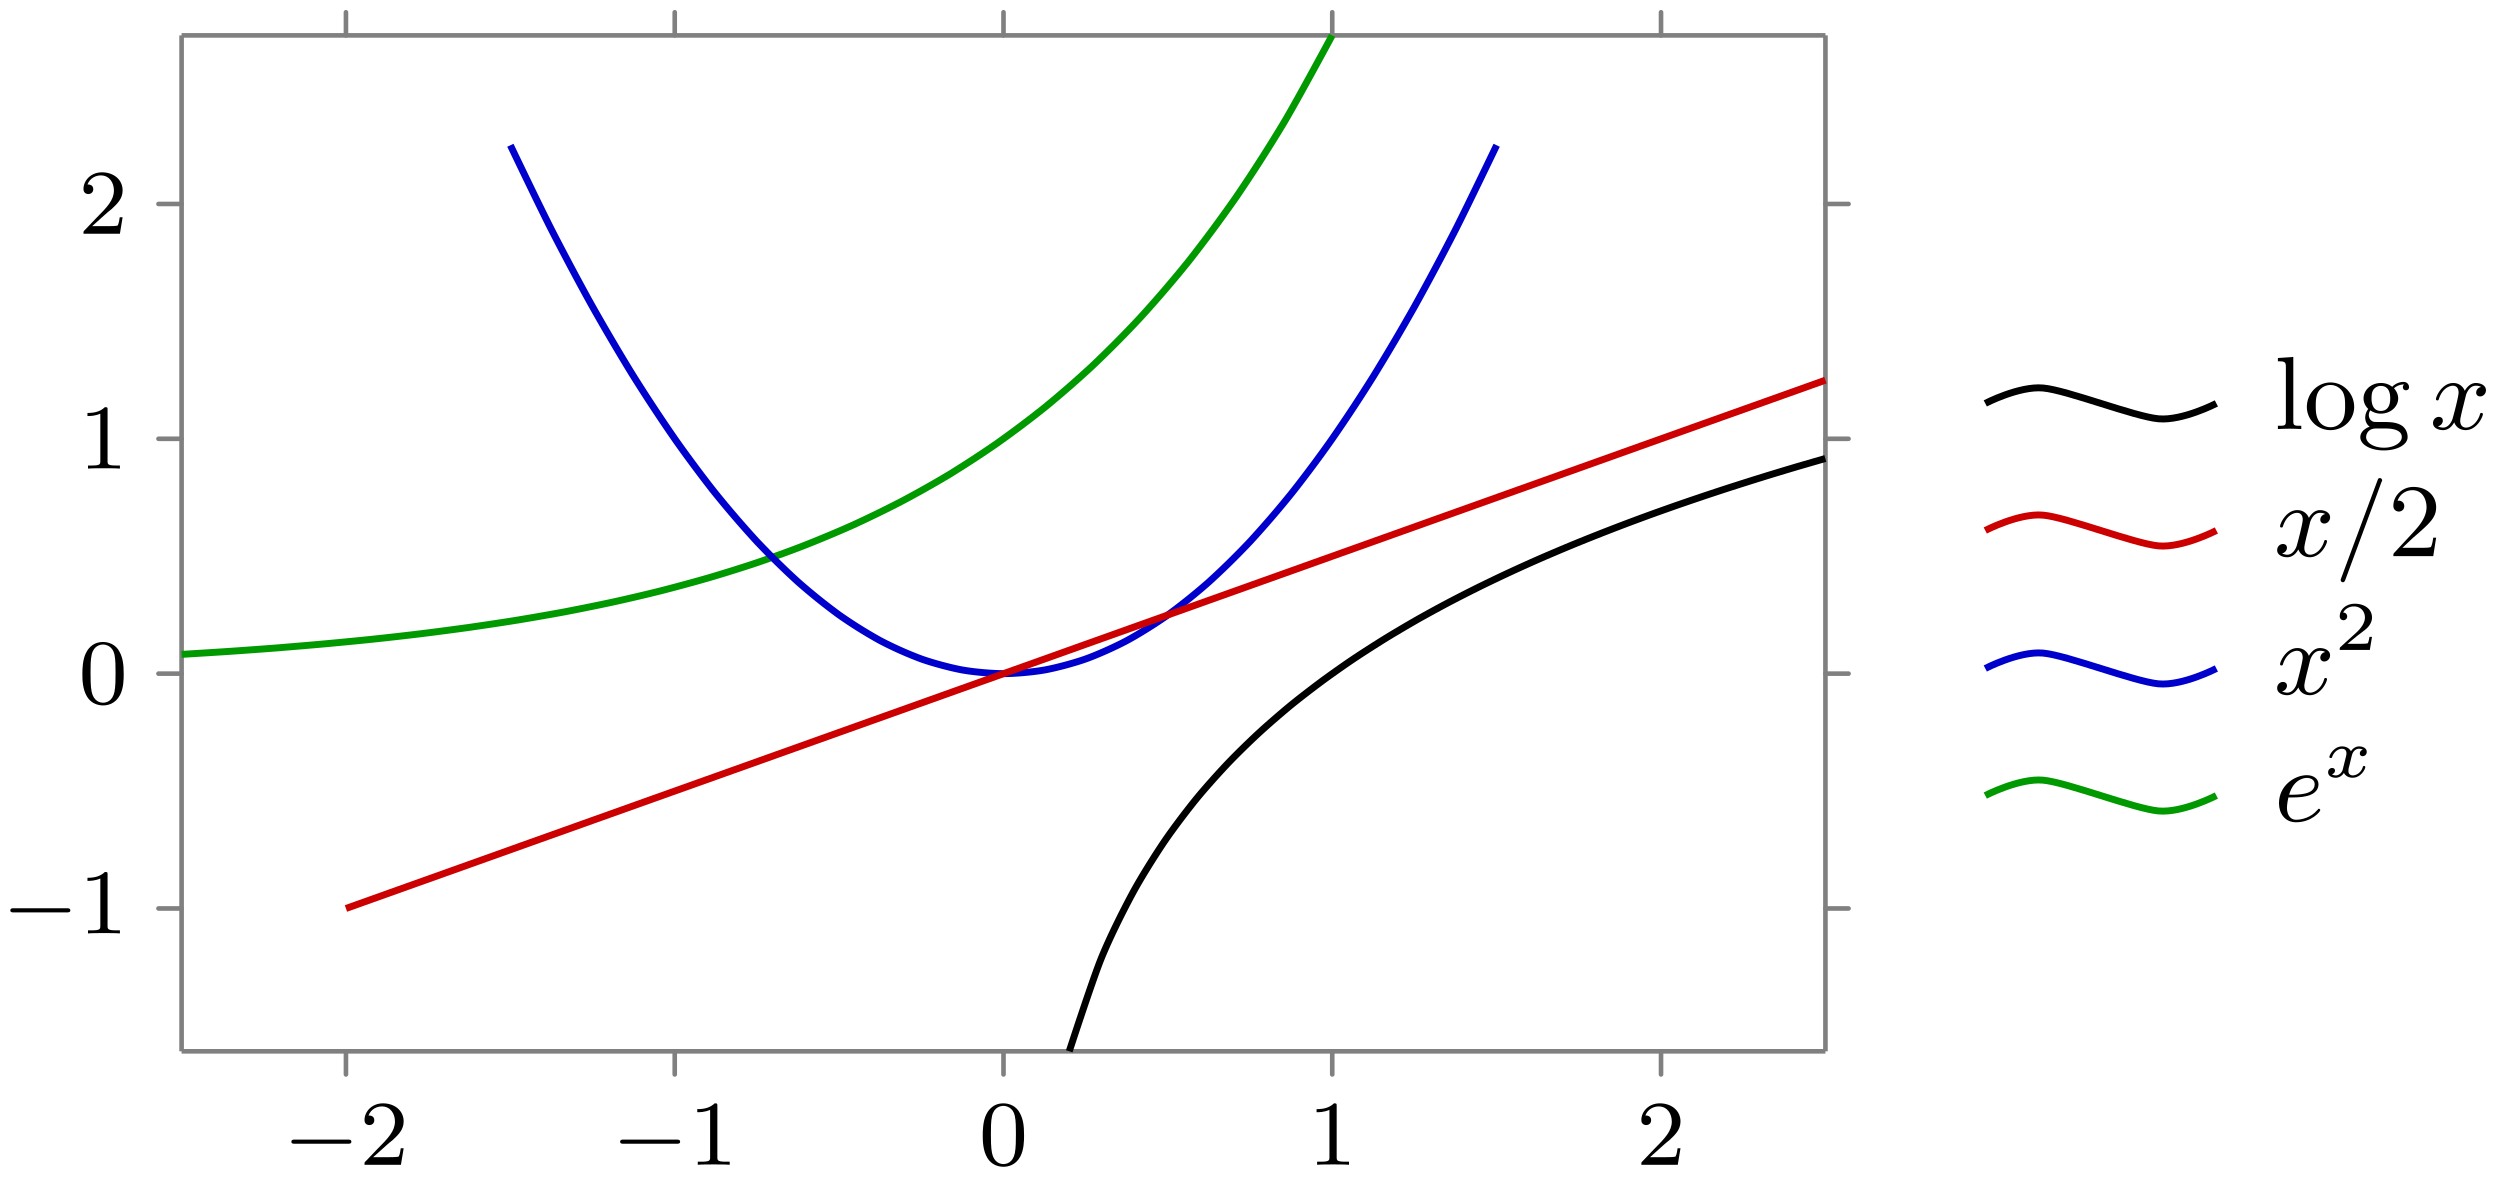 <svg xmlns="http://www.w3.org/2000/svg" xmlns:xlink="http://www.w3.org/1999/xlink" width="287.403" height="135.628" viewBox="0 0 215.552 101.721" version="1.2"><defs><symbol overflow="visible" id="a"><path style="stroke:none" d="M5.563-1.813c.14 0 .312 0 .312-.171 0-.188-.172-.188-.313-.188H1c-.125 0-.297 0-.297.188 0 .171.172.171.297.171Zm0 0"/></symbol><symbol overflow="visible" id="b"><path style="stroke:none" d="M2.25-1.625c.125-.125.453-.39.594-.5.484-.453.953-.89.953-1.61 0-.953-.797-1.562-1.781-1.562-.97 0-1.594.719-1.594 1.438 0 .39.312.437.422.437.172 0 .422-.11.422-.422 0-.406-.407-.406-.5-.406.234-.594.765-.781 1.156-.781.734 0 1.125.625 1.125 1.297 0 .828-.578 1.437-1.531 2.39l-1 1.047C.422-.219.422-.203.422 0h3.14l.235-1.422h-.25c-.016.156-.078.547-.172.703-.047.063-.656.063-.781.063H1.172Zm0 0"/></symbol><symbol overflow="visible" id="c"><path style="stroke:none" d="M2.5-5.078c0-.219-.016-.219-.234-.219-.329.313-.75.5-1.5.5v.266c.218 0 .64 0 1.109-.203v4.078c0 .297-.031.39-.781.39H.812V0c.329-.031 1.016-.031 1.375-.031.36 0 1.047 0 1.376.031v-.266H3.28c-.75 0-.781-.093-.781-.39Zm0 0"/></symbol><symbol overflow="visible" id="d"><path style="stroke:none" d="M3.89-2.547c0-.844-.078-1.36-.343-1.875-.344-.703-1-.875-1.438-.875-1 0-1.375.75-1.484.969C.344-3.75.328-2.953.328-2.547c0 .531.016 1.328.406 1.969.36.594.954.75 1.375.75.391 0 1.063-.125 1.47-.906.296-.579.312-1.297.312-1.813ZM2.11-.062c-.266 0-.813-.126-.985-.954-.094-.453-.094-1.203-.094-1.625 0-.546 0-1.109.094-1.546.172-.813.781-.891.984-.891.266 0 .829.14.985.86.094.437.094 1.046.094 1.577 0 .47 0 1.188-.094 1.641-.172.828-.719.938-.985.938Zm0 0"/></symbol><symbol overflow="visible" id="e"><path style="stroke:none" d="m1.656-6.219-1.328.094v.281c.61 0 .688.063.688.5v4.657c0 .406-.094.406-.688.406V0c.422-.016.594-.031 1-.031.422 0 .578.015 1.016.031v-.281c-.594 0-.688 0-.688-.406Zm0 0"/></symbol><symbol overflow="visible" id="f"><path style="stroke:none" d="M4.344-1.906c0-1.172-.938-2.11-2.032-2.11-1.14 0-2.046.954-2.046 2.11 0 1.11.921 2 2.03 2 1.142 0 2.048-.906 2.048-2ZM2.312-.156c-.453 0-.828-.219-1.03-.563-.235-.39-.25-.86-.25-1.265 0-.344 0-.844.218-1.22a1.222 1.222 0 0 1 1.047-.593c.515 0 .875.297 1.062.594.204.375.204.828.204 1.219 0 .328 0 .843-.22 1.234a1.18 1.18 0 0 1-1.03.594Zm0 0"/></symbol><symbol overflow="visible" id="g"><path style="stroke:none" d="M1.125-1.61c.219.141.5.282.906.282.86 0 1.5-.61 1.5-1.313 0-.437-.25-.75-.36-.875.36-.328.782-.328.876-.328-.031.031-.11.078-.11.235 0 .109.063.265.266.265.125 0 .266-.078.266-.265a.457.457 0 0 0-.485-.454c-.25 0-.656.094-.968.422a1.541 1.541 0 0 0-.97-.328c-.858 0-1.5.61-1.5 1.328 0 .454.266.782.407.907a1.262 1.262 0 0 0-.265.75c0 .296.14.625.39.78C.625-.046.266.282.266.704c0 .64.875 1.14 2.03 1.14 1.11 0 2.048-.468 2.048-1.155 0-.375-.172-.766-.5-.985-.5-.312-1.031-.312-1.875-.312-.188 0-.469 0-.547-.016C1.172-.688 1-.922 1-1.203c0-.156.047-.281.125-.406Zm.906.048c-.797 0-.797-.891-.797-1.079 0-.25.016-.546.172-.765a.792.792 0 0 1 .625-.313c.813 0 .813.86.813 1.078 0 .204 0 1.079-.813 1.079Zm.422 1.515c.281 0 1.39.016 1.39.735 0 .515-.702.921-1.53.921-.891 0-1.547-.421-1.547-.921 0-.141.093-.735.859-.735Zm0 0"/></symbol><symbol overflow="visible" id="j"><path style="stroke:none" d="M4.14-1.594h-.25c-.015.125-.093.657-.203.797-.062.078-.671.078-.859.078H1.234l.891-.844c1.469-1.265 2.016-1.75 2.016-2.656 0-1.031-.844-1.75-1.954-1.75-1.03 0-1.734.813-1.734 1.625 0 .453.39.5.469.5.203 0 .469-.14.469-.469a.451.451 0 0 0-.47-.468c-.046 0-.062 0-.109.015.22-.64.797-.921 1.282-.921.906 0 1.219.843 1.219 1.468 0 .907-.688 1.657-1.11 2.125L.563-.328c-.11.11-.11.125-.11.328h3.438Zm0 0"/></symbol><symbol overflow="visible" id="h"><path style="stroke:none" d="M4.406-3.625a.504.504 0 0 0-.422.484c0 .172.125.329.344.329.25 0 .5-.22.5-.532 0-.422-.453-.625-.875-.625-.531 0-.844.485-.953.672a1.042 1.042 0 0 0-1-.672c-.953 0-1.484 1.156-1.484 1.39 0 .079.062.11.125.11.078 0 .109-.047.125-.11.28-.89.875-1.155 1.218-1.155.266 0 .485.171.485.593 0 .313-.375 1.75-.5 2.188-.063.265-.344.828-.828.828-.188 0-.375-.063-.454-.11.235-.046.422-.265.422-.484 0-.234-.171-.328-.343-.328-.266 0-.5.219-.5.531 0 .438.484.61.859.61.531 0 .828-.422.969-.672.219.594.75.672.984.672.969 0 1.485-1.157 1.485-1.375 0-.047-.032-.11-.11-.11-.11 0-.11.032-.156.172-.203.64-.719 1.094-1.188 1.094-.25 0-.5-.156-.5-.594 0-.203.125-.687.204-1.031.046-.156.28-1.125.296-1.188.11-.328.375-.796.844-.796.156 0 .328.015.453.109Zm0 0"/></symbol><symbol overflow="visible" id="i"><path style="stroke:none" d="M4.031-6.375c.063-.125.063-.14.063-.156 0-.11-.094-.203-.188-.203-.125 0-.172.078-.172.093L.563 1.891c-.047.125-.047.14-.047.156 0 .11.078.203.187.203.094 0 .156-.047.219-.219Zm0 0"/></symbol><symbol overflow="visible" id="l"><path style="stroke:none" d="M1.234-2.047c.547 0 1.125 0 1.594-.125.844-.203 1-.703 1-1.015 0-.5-.469-.782-1-.782-1.047 0-2.406.89-2.406 2.422 0 .86.5 1.64 1.469 1.64 1.343 0 2.093-.921 2.093-1.046 0-.047-.062-.125-.125-.125-.03 0-.046.016-.125.11-.546.655-1.359.843-1.828.843-.625 0-.797-.594-.797-1.047 0-.016 0-.328.125-.875Zm.063-.234c.39-1.406 1.39-1.453 1.531-1.453.297 0 .672.14.672.546 0 .907-1.36.907-2.203.907Zm0 0"/></symbol><symbol overflow="visible" id="k"><path style="stroke:none" d="M3.219-1.125H3c-.016.094-.078.484-.156.547-.047.047-.531.047-.625.047h-1.11l.766-.625c.203-.172.734-.547.922-.735.172-.171.422-.484.422-.906 0-.75-.672-1.187-1.485-1.187-.765 0-1.296.515-1.296 1.078 0 .297.25.344.312.344a.32.32 0 0 0 .328-.329c0-.125-.078-.328-.344-.328.141-.297.5-.531.922-.531.625 0 .953.469.953.953 0 .422-.28.86-.687 1.25L.5-.25C.437-.187.437-.187.437 0h2.594Zm0 0"/></symbol><symbol overflow="visible" id="m"><path style="stroke:none" d="M3.375-2.36a.339.339 0 0 0-.266.329c0 .187.157.234.235.234.187 0 .36-.14.36-.375 0-.328-.36-.469-.657-.469-.406 0-.64.313-.703.422-.078-.156-.313-.422-.766-.422-.687 0-1.094.72-1.094.922 0 .032.032.078.11.078.094 0 .11-.03.125-.078.156-.484.562-.718.844-.718.296 0 .39.187.39.39 0 .063 0 .125-.047.313-.14.546-.265 1.093-.297 1.171-.093.22-.312.422-.562.422-.031 0-.203 0-.344-.093C.938-.312.97-.5.97-.547c0-.156-.125-.234-.25-.234-.156 0-.344.125-.344.375 0 .344.375.469.656.469.344 0 .594-.235.703-.422.125.25.407.421.75.421.704 0 1.094-.734 1.094-.921 0-.016 0-.094-.11-.094-.077 0-.093.047-.109.11-.171.515-.593.702-.859.702-.219 0-.375-.125-.375-.375 0-.125.016-.25.078-.453l.188-.781c.062-.234.093-.344.218-.484a.574.574 0 0 1 .422-.204c.031 0 .203 0 .344.079Zm0 0"/></symbol></defs><path style="fill:none;stroke-width:.399;stroke-linecap:round;stroke-linejoin:miter;stroke:gray;stroke-opacity:1;stroke-miterlimit:10" d="M14.171-1.993v1.992M42.519-1.993v1.992M70.866-1.993v1.992M99.21-1.993v1.992M127.558-1.993v1.992M14.171 87.593v1.992M42.519 87.593v1.992M70.866 87.593v1.992M99.21 87.593v1.992M127.558 87.593v1.992M-1.993 12.315H0M-1.993 32.561H0M-1.993 52.811H0M-1.993 73.058H0M141.734 12.315h1.992M141.734 32.561h1.992M141.734 52.811h1.992M141.734 73.058h1.992" transform="matrix(1 0 0 -1 15.657 90.644)"/><path style="fill:none;stroke-width:.399;stroke-linecap:butt;stroke-linejoin:miter;stroke:gray;stroke-opacity:1;stroke-miterlimit:10" d="M0-.001h141.734M0 87.593h141.734M0-.001v87.594M141.734-.001v87.594" transform="matrix(1 0 0 -1 15.657 90.644)"/><path style="fill:none;stroke-width:.598;stroke-linecap:butt;stroke-linejoin:miter;stroke:#090;stroke-opacity:1;stroke-miterlimit:10" d="M0 34.222s2.988.183 4.132.261c1.149.078 2.988.211 4.137.301 1.144.094 2.984.246 4.133.352 1.144.105 2.984.28 4.132.402 1.149.121 2.989.328 4.133.469 1.149.14 2.988.383 4.133.543 1.148.164 2.988.437 4.137.625 1.144.187 2.984.508 4.133.722 1.148.22 2.984.59 4.132.84 1.149.25 2.989.68 4.133.969 1.149.293 2.988.79 4.137 1.125 1.144.336 2.984.906 4.133 1.297 1.144.387 2.984 1.05 4.133 1.504 1.148.449 2.988 1.215 4.132 1.734a97.885 97.885 0 0 1 4.133 2.012 91.832 91.832 0 0 1 4.137 2.324 94.14 94.14 0 0 1 4.133 2.695 89.15 89.15 0 0 1 4.133 3.106 87.513 87.513 0 0 1 4.132 3.601 94.878 94.878 0 0 1 4.133 4.168 105.729 105.729 0 0 1 4.137 4.82 121.926 121.926 0 0 1 4.133 5.579 135.486 135.486 0 0 1 4.132 6.453c1.149 1.934 4.133 7.469 4.133 7.469" transform="matrix(1 0 0 -1 15.657 90.644)"/><path style="fill:none;stroke-width:.598;stroke-linecap:butt;stroke-linejoin:miter;stroke:#00c;stroke-opacity:1;stroke-miterlimit:10" d="M28.347 78.12s2.558-5.344 3.543-7.277c.984-1.93 2.558-4.887 3.543-6.645.984-1.754 2.558-4.43 3.543-6.012a142.774 142.774 0 0 1 3.543-5.375c.984-1.406 2.558-3.52 3.543-4.746a87.891 87.891 0 0 1 3.543-4.113 67.03 67.03 0 0 1 3.543-3.48 51.19 51.19 0 0 1 3.543-2.848 39.608 39.608 0 0 1 3.543-2.215 31.342 31.342 0 0 1 3.547-1.582c.98-.351 2.558-.773 3.542-.95.98-.175 2.56-.316 3.543-.316.98 0 2.559.141 3.543.317.98.176 2.559.598 3.543.95.985.35 2.559 1.054 3.543 1.581.985.527 2.559 1.512 3.543 2.215a50.277 50.277 0 0 1 3.543 2.848 65.569 65.569 0 0 1 3.543 3.48 85.626 85.626 0 0 1 3.543 4.113c.985 1.227 2.563 3.34 3.543 4.746a138.12 138.12 0 0 1 3.543 5.375 179.062 179.062 0 0 1 3.543 6.012 224.133 224.133 0 0 1 3.543 6.645c.984 1.933 3.547 7.277 3.547 7.277" transform="matrix(1 0 0 -1 15.657 90.644)"/><path style="fill:none;stroke-width:.598;stroke-linecap:butt;stroke-linejoin:miter;stroke:#c00;stroke-opacity:1;stroke-miterlimit:10" d="M14.171 12.315s3.844 1.371 5.317 1.899l5.316 1.898c1.473.528 3.84 1.371 5.312 1.899 1.477.523 3.84 1.37 5.317 1.898 1.473.524 3.84 1.371 5.316 1.899 1.473.523 3.84 1.37 5.313 1.894 1.476.527 3.84 1.375 5.316 1.899 1.473.527 3.84 1.375 5.313 1.898l5.316 1.898 5.316 1.899c1.473.527 3.84 1.37 5.313 1.898l5.316 1.899c1.473.527 3.84 1.37 5.313 1.898l5.316 1.899 5.317 1.898 5.312 1.898 5.317 1.899 5.312 1.898c1.477.528 3.844 1.371 5.317 1.899l5.316 1.898c1.473.528 3.84 1.371 5.312 1.899 1.477.523 3.84 1.37 5.317 1.898 1.472.524 3.84 1.371 5.316 1.895l5.313 1.898" transform="matrix(1 0 0 -1 15.657 90.644)"/><path style="fill:none;stroke-width:.598;stroke-linecap:butt;stroke-linejoin:miter;stroke:#000;stroke-opacity:1;stroke-miterlimit:10" d="M76.534-.001s1.961 6.016 2.715 7.902c.754 1.883 1.965 4.278 2.719 5.68.754 1.402 1.96 3.309 2.715 4.43.754 1.117 1.96 2.703 2.715 3.636.754.934 1.965 2.282 2.718 3.079.754.8 1.961 1.976 2.715 2.671.754.7 1.965 1.743 2.715 2.364.754.62 1.965 1.55 2.719 2.11.754.558 1.96 1.41 2.715 1.917.754.508 1.965 1.281 2.718 1.75.754.465 1.961 1.176 2.715 1.61.754.43 1.961 1.09 2.715 1.488.754.402 1.965 1.015 2.719 1.39.754.371 1.96.95 2.715 1.297.754.352 1.96.895 2.715 1.223.754.328 1.964.84 2.718 1.152.754.309 1.961.793 2.715 1.086a173.516 173.516 0 0 0 5.434 2.02c.754.27 1.96.683 2.715.937.754.258 1.964.656 2.718.899.754.242 1.961.625 2.715.859.754.234 1.961.598 2.715.824.754.223 2.719.79 2.719.79" transform="matrix(1 0 0 -1 15.657 90.644)"/><use xlink:href="#a" x="24.42" y="100.428" style="fill:#000;fill-opacity:1"/><use xlink:href="#b" x="31.006" y="100.428" style="fill:#000;fill-opacity:1"/><use xlink:href="#a" x="52.766" y="100.428" style="fill:#000;fill-opacity:1"/><use xlink:href="#c" x="59.352" y="100.428" style="fill:#000;fill-opacity:1"/><use xlink:href="#d" x="84.405" y="100.428" style="fill:#000;fill-opacity:1"/><use xlink:href="#c" x="112.75" y="100.428" style="fill:#000;fill-opacity:1"/><use xlink:href="#b" x="141.096" y="100.428" style="fill:#000;fill-opacity:1"/><use xlink:href="#a" x=".188" y="80.481" style="fill:#000;fill-opacity:1"/><use xlink:href="#c" x="6.775" y="80.481" style="fill:#000;fill-opacity:1"/><use xlink:href="#d" x="6.775" y="60.65" style="fill:#000;fill-opacity:1"/><use xlink:href="#c" x="6.775" y="40.403" style="fill:#000;fill-opacity:1"/><use xlink:href="#b" x="6.775" y="20.154" style="fill:#000;fill-opacity:1"/><g style="fill:#000;fill-opacity:1"><use xlink:href="#e" x="196.074" y="36.992"/><use xlink:href="#f" x="198.634" y="36.992"/><use xlink:href="#g" x="203.242" y="36.992"/></g><use xlink:href="#h" x="209.513" y="36.992" style="fill:#000;fill-opacity:1"/><path style="fill:none;stroke-width:.598;stroke-linecap:butt;stroke-linejoin:miter;stroke:#000;stroke-opacity:1;stroke-miterlimit:10" d="M-19.924 0s2.906 1.512 4.98 1.328c2.075-.183 7.891-2.472 9.961-2.656C-2.909-1.51.002 0 .002 0" transform="matrix(1 0 0 -1 191.096 34.782)"/><g style="fill:#000;fill-opacity:1"><use xlink:href="#h" x="196.074" y="47.952"/><use xlink:href="#i" x="201.298" y="47.952"/></g><use xlink:href="#j" x="205.905" y="47.952" style="fill:#000;fill-opacity:1"/><path style="fill:none;stroke-width:.598;stroke-linecap:butt;stroke-linejoin:miter;stroke:#c00;stroke-opacity:1;stroke-miterlimit:10" d="M-19.924.001s2.906 1.512 4.98 1.324c2.075-.183 7.891-2.468 9.961-2.652C-2.909-1.51.002.001.002.001" transform="matrix(1 0 0 -1 191.096 45.74)"/><use xlink:href="#h" x="196.074" y="59.846" style="fill:#000;fill-opacity:1"/><use xlink:href="#k" x="201.297" y="56.038" style="fill:#000;fill-opacity:1"/><path style="fill:none;stroke-width:.598;stroke-linecap:butt;stroke-linejoin:miter;stroke:#00c;stroke-opacity:1;stroke-miterlimit:10" d="M-19.924-.001s2.906 1.512 4.98 1.328c2.075-.184 7.891-2.469 9.961-2.652C-2.909-1.513.002-.001.002-.001" transform="matrix(1 0 0 -1 191.096 57.636)"/><use xlink:href="#l" x="196.074" y="70.805" style="fill:#000;fill-opacity:1"/><use xlink:href="#m" x="200.358" y="66.996" style="fill:#000;fill-opacity:1"/><path style="fill:none;stroke-width:.598;stroke-linecap:butt;stroke-linejoin:miter;stroke:#090;stroke-opacity:1;stroke-miterlimit:10" d="M-19.924 0s2.906 1.512 4.98 1.329c2.075-.188 7.891-2.473 9.961-2.656C-2.909-1.511.002 0 .002 0" transform="matrix(1 0 0 -1 191.096 68.594)"/></svg>